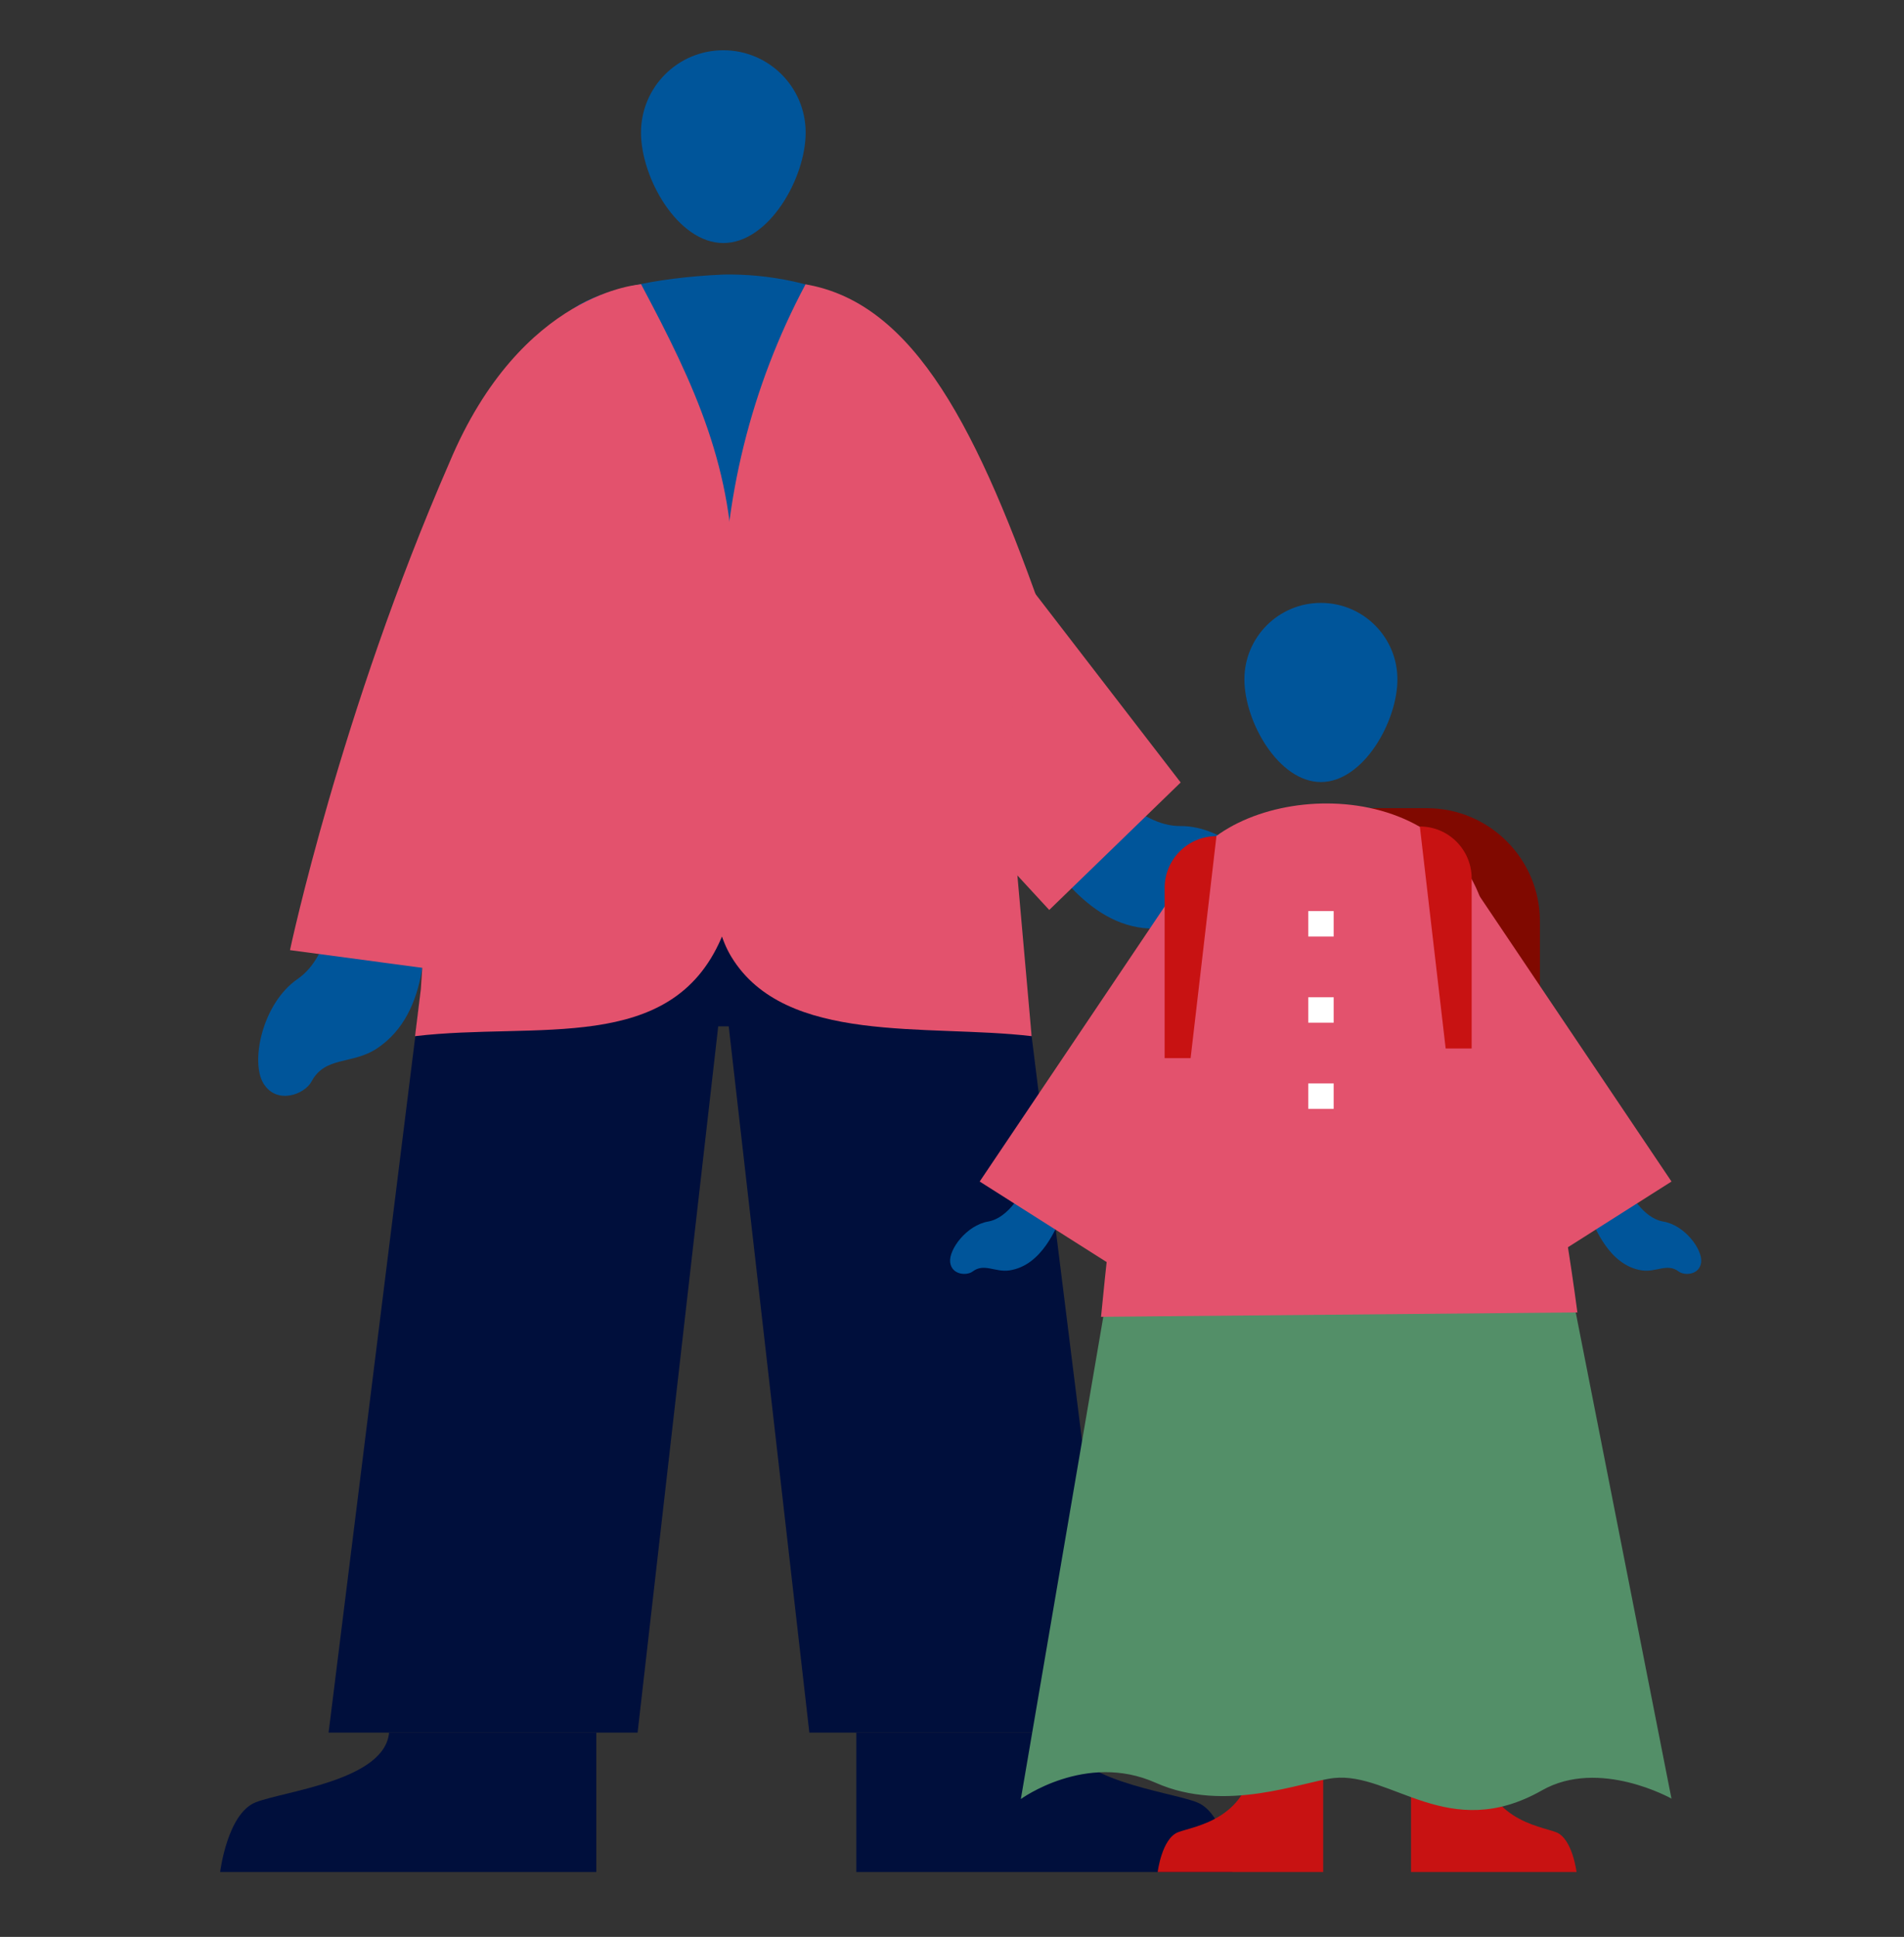 <?xml version="1.0" encoding="UTF-8"?>
<svg xmlns="http://www.w3.org/2000/svg" viewBox="0 0 134.14 136.44">
  <rect x="0" y="0" width="134.14" height="136.44" fill="#333333" stroke="none"/>
  <g>
    <g>
      <path d="m93.21,56.93h7.31c4.4,0,7.97,3.57,7.97,7.97v10.83h-15.28v-18.8h0Z" fill="#800900"/>
      <path id="Path_3519" data-name="Path 3519" d="m23.51,62.91s-.04,4.33-2.54,6.05c-2.5,1.72-3.34,5.84-2.41,7.36.93,1.52,2.9.78,3.39-.14.96-1.8,2.89-1.18,4.6-2.32,3.88-2.56,3.38-8.31,3.39-10.27l-6.45-.68Z" fill="#00559a"/>
      <path id="Path_3519-2" data-name="Path 3519" d="m77.63,54.69s2.51,3.53,5.55,3.5c3.04-.02,6.08,2.87,6.19,4.65.11,1.78-1.93,2.3-2.86,1.83-1.82-.92-3.05.68-5.1.74-4.65.12-7.54-4.87-8.67-6.48l4.9-4.25Z" fill="#00559a"/>
      <path id="Ellipse_177" data-name="Ellipse 177" d="m50.96,3.54c-3.21,0-5.8,2.6-5.8,5.8,0,3.21,2.6,7.78,5.8,7.78,3.21,0,5.8-4.57,5.8-7.78,0-3.21-2.6-5.8-5.8-5.8Z" fill="#00559a"/>
      <path id="Path_2520" data-name="Path 2520" d="m30.69,61.41l5.72-33.08h29.11s5.72,33.08,5.72,33.08H30.69Z" fill="#fff"/>
      <path id="Path_2522" data-name="Path 2522" d="m72.61,41.4l10.57,13.72-9.26,8.98-11.64-12.62,10.32-10.07Z" fill="#e3526d"/>
      <path id="Path_2523" data-name="Path 2523" d="m50.6,72.3l-5.68,49.75h-21.77s7.55-60.63,7.55-60.63h40.54s7.55,60.63,7.55,60.63h-21.77s-5.68-49.75-5.68-49.75h-.74Z" fill="#000f3c"/>
      <path id="Path_2524" data-name="Path 2524" d="m15.51,131.87s.5-4.12,2.5-4.91c2-.79,9.1-1.53,9.4-4.91h14.6v9.82H15.51Z" fill="#000f3c"/>
      <path id="Path_2527" data-name="Path 2527" d="m86.83,131.87s-.5-4.12-2.5-4.91c-2-.79-9.1-1.53-9.4-4.91h-14.6s0,9.82,0,9.82h26.51Z" fill="#000f3c"/>
      <path id="Path_2530" data-name="Path 2530" d="m30.69,61.41l.79-4.57h38.96s.79,4.57.79,4.57H30.69Z" fill="#800900"/>
      <path id="Path_2531" data-name="Path 2531" d="m60.54,21.42c-2.99-1.43-6.27-2.14-9.58-2.08-5.08.23-8.74,1.17-10.48,2.33l1.95,33.97h13.5s4.61-34.22,4.61-34.22Z" fill="#00559a"/>
      <path id="Path_2532" data-name="Path 2532" d="m31.43,43.17c5.02-16.33,6.06-21.83,13.74-23.14,3.84,7.21,6.54,13.05,6.5,21.21,0,5.85.99,20.59-.86,24.86-3.56,8.22-12.95,5.87-21.57,6.89l.41-3.32,1.77-26.49Z" fill="#e3526d"/>
      <path id="Path_2533" data-name="Path 2533" d="m73.74,44.07c-4.8-13.81-9.31-22.73-16.99-24.04-3.84,7.21-5.83,15.25-5.79,23.42,0,7.48-2.39,19.12.57,23.96,3.8,6.23,13.78,4.71,21.15,5.58l-1.93-21.79,3-7.12Z" fill="#e3526d"/>
      <path id="Path_2534" data-name="Path 2534" d="m41.96,69.81l2.78-31.59.44-7.4v-10.79s-8.44.44-13.52,12.56c-7.68,17.61-11.23,34.34-11.23,34.34l21.54,2.88Z" fill="#e3526d"/>
      <path id="Ellipse_177-2" data-name="Ellipse 177" d="m93.06,42.47c-2.98,0-5.39,2.41-5.39,5.39,0,2.98,2.41,7.23,5.39,7.23s5.39-4.25,5.39-7.23c0-2.98-2.41-5.39-5.39-5.39Z" fill="#00559a"/>
      <path id="Path_2524-2" data-name="Path 2524" d="m81.56,131.87s.29-2.35,1.43-2.8c1.14-.45,5.2-.87,5.37-5.73h4.86v8.53h-11.65Z" fill="#c81212"/>
      <path id="Path_2524-3" data-name="Path 2524" d="m111.07,131.87s-.29-2.35-1.43-2.8-5.2-.87-5.37-5.73h-4.86v8.53h11.65Z" fill="#c81212"/>
      <path d="m101.86,60.74s.07.02.1.04h0" fill="#bfcce0"/>
      <path d="m117.76,126.71l-6.91-35.09-32.93.02-6,35.09s4.57-3.34,9.49-1.15c4.92,2.19,10.36-.09,12.56-.33,4.05-.44,8.09,4.6,14.66.87,4.04-2.3,9.15.59,9.15.59Z" fill="#538f68"/>
      <path d="m77.57,92.76c1.45-14.86,3.33-26.82,5.76-30.97,2.59-6.49,17.62-7.88,21,1.58,1.9,5.31,4.77,13.83,6.8,29.08l-33.56.31Z" fill="#e3526d"/>
      <rect x="92.17" y="64.18" width="1.79" height="1.79" fill="#fff"/>
      <rect x="92.17" y="70.25" width="1.79" height="1.79" fill="#fff"/>
      <rect x="92.17" y="76.32" width="1.79" height="1.79" fill="#fff"/>
      <g id="family-child-right-hand">
        <path id="Path_3519-3" data-name="Path 3519" d="m114.73,83.82s.94,1.97,2.45,2.23c1.51.25,2.77,1.96,2.67,2.86s-1.16.97-1.58.66c-.82-.62-1.57.07-2.6-.08-2.32-.35-3.32-3.08-3.74-3.98l2.81-1.68Z" fill="#00559a"/>
        <polygon points="103.6 62.18 117.76 83.23 108.6 89.04 99.83 75.17 103.6 62.18" fill="#e3526d"/>
      </g>
      <g id="family-child-left-hand">
        <path id="Path_3519-4" data-name="Path 3519" d="m72.06,83.82s-.94,1.97-2.45,2.23-2.77,1.96-2.67,2.86,1.16.97,1.58.66c.82-.62,1.57.07,2.6-.08,2.32-.35,3.32-3.08,3.74-3.98l-2.81-1.68Z" fill="#00559a"/>
        <polygon points="83.18 62.18 69.02 83.23 78.18 89.04 87.83 75.17 83.18 62.18" fill="#e3526d"/>
      </g>
      <path d="m83.87,74.54h-1.82v-11.99c0-2.01,1.63-3.65,3.65-3.65h0l-1.82,15.64Z" fill="#c81212"/>
      <path d="m101.86,73.86h1.82s0-11.99,0-11.99c0-2.01-1.63-3.65-3.65-3.65h0l1.82,15.64Z" fill="#c81212"/>
      <rect width="134.14" height="136.44" fill="none"/>
    </g>
  </g>
</svg>